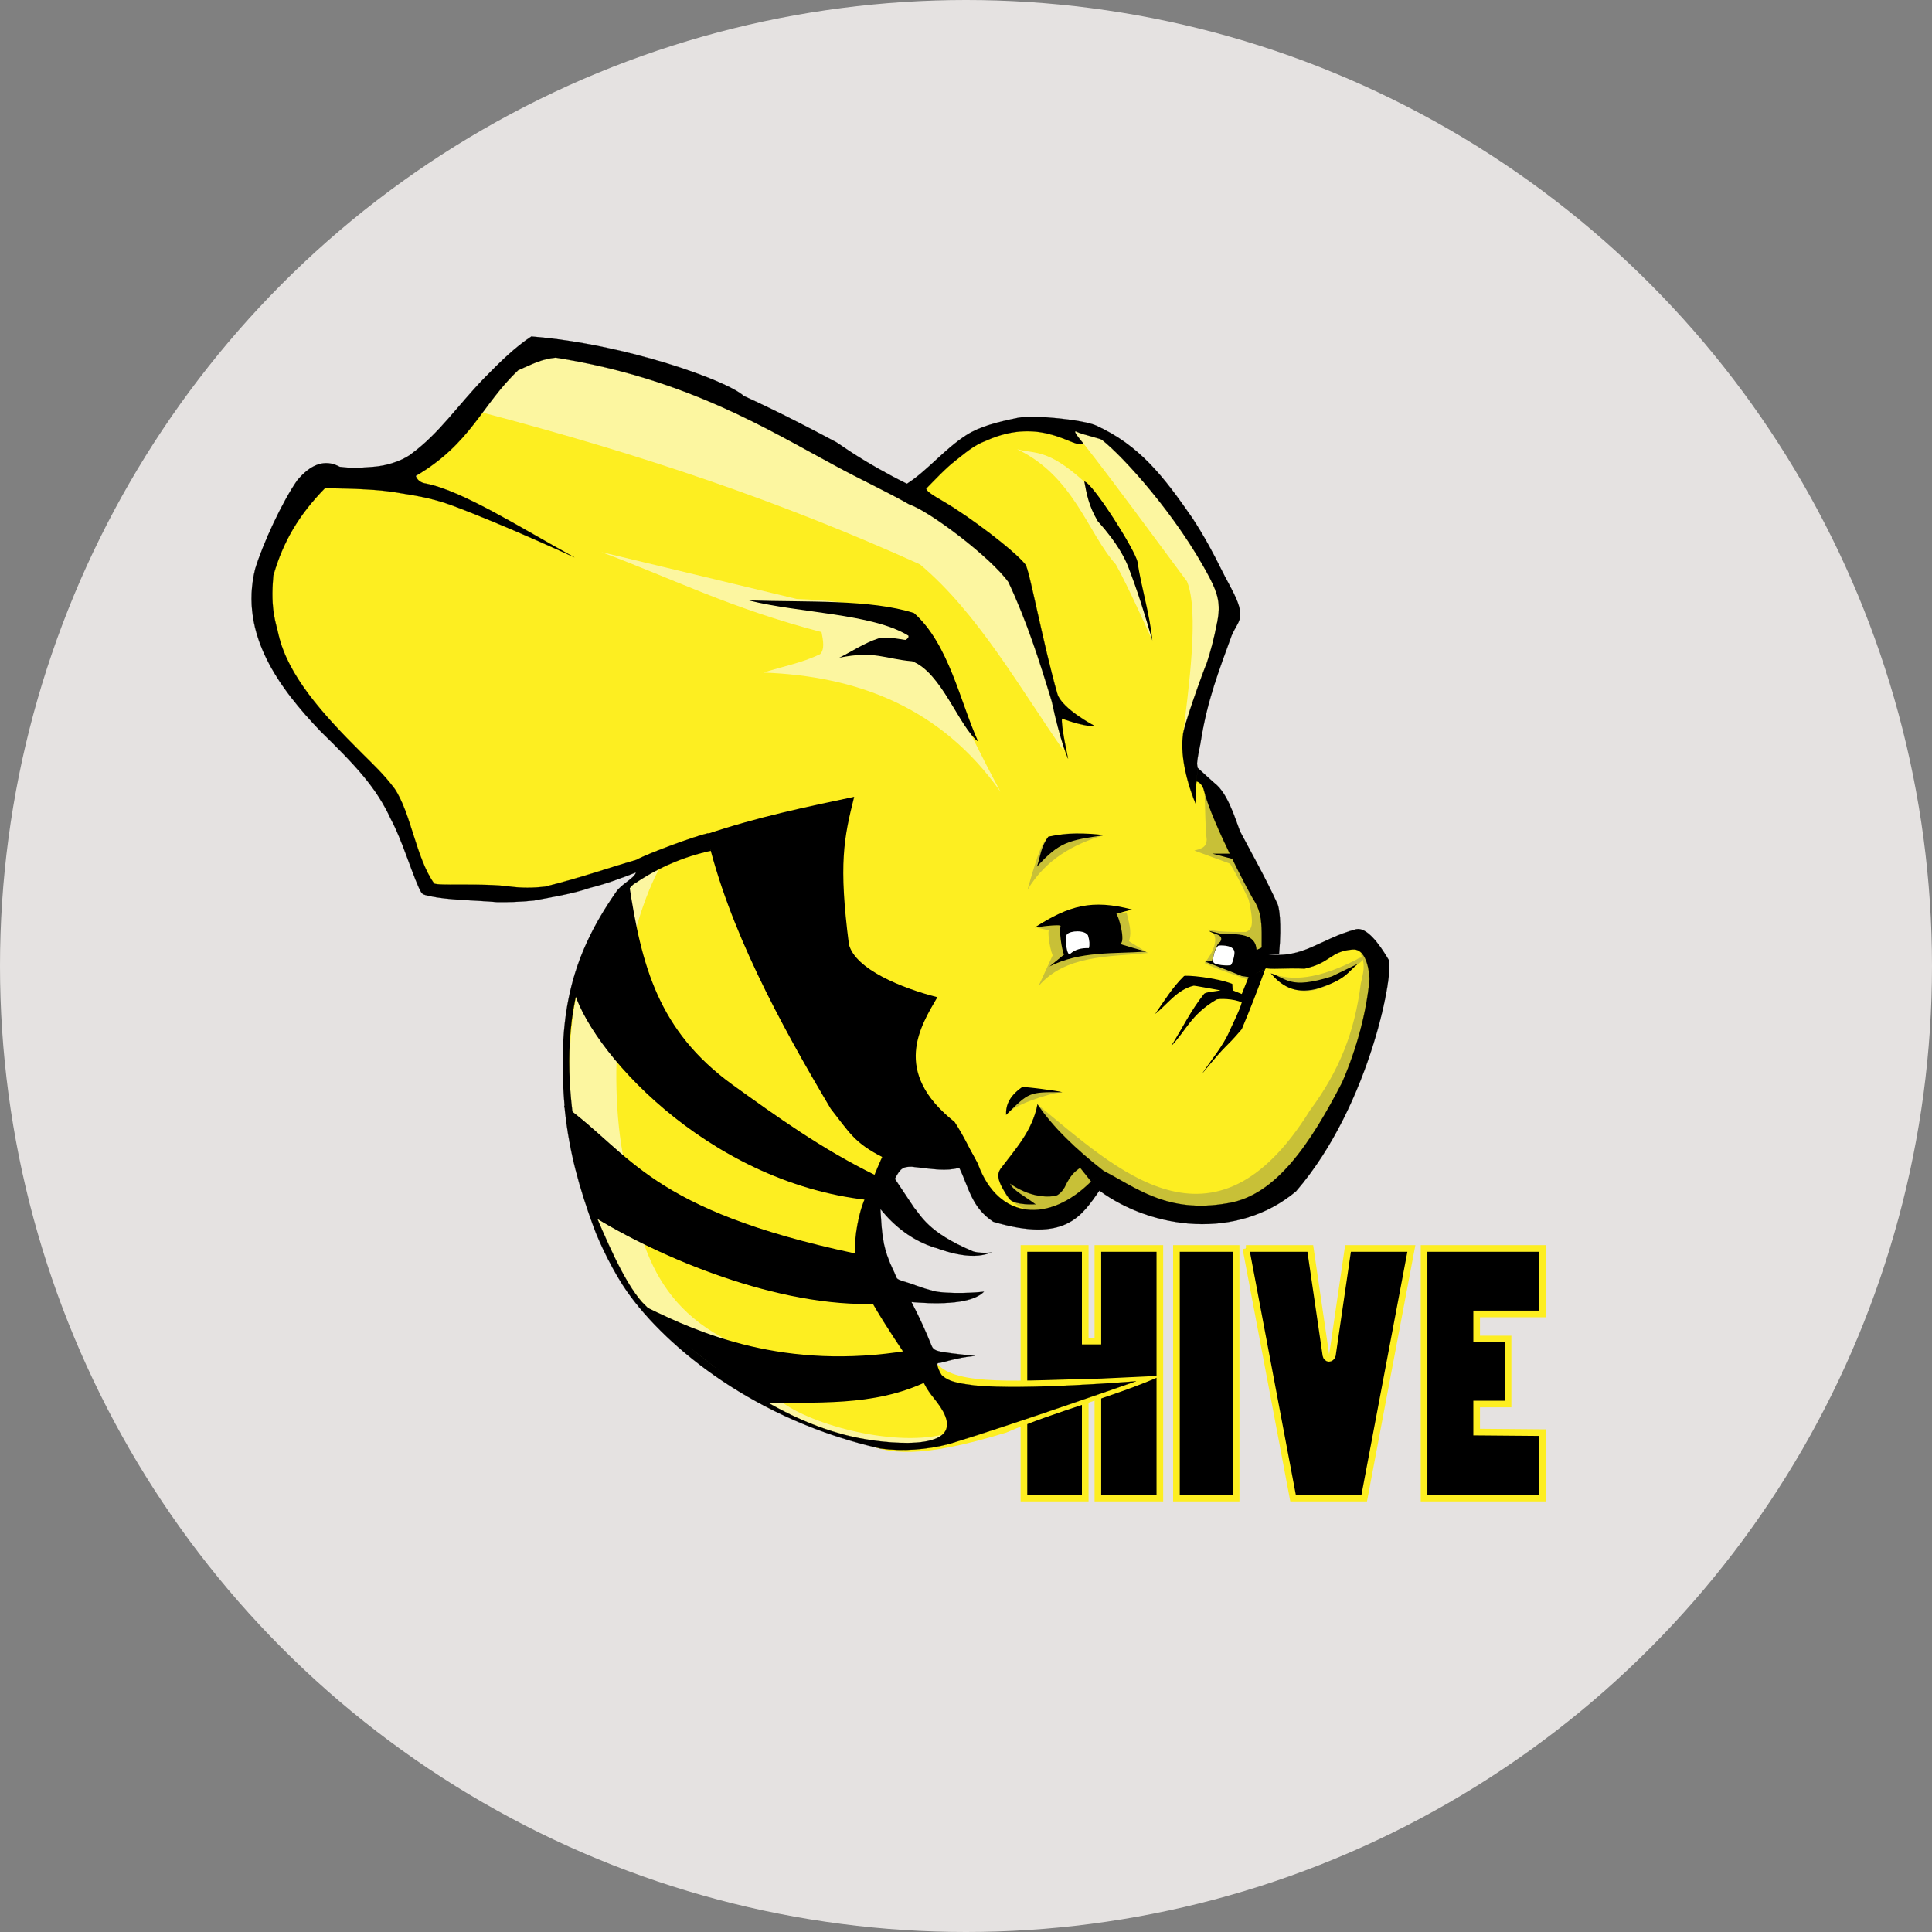 <?xml version="1.0" encoding="UTF-8" standalone="no"?>
<!DOCTYPE svg  PUBLIC '-//W3C//DTD SVG 1.1//EN'  'http://www.w3.org/Graphics/SVG/1.1/DTD/svg11.dtd'>
<svg xmlns="http://www.w3.org/2000/svg" fill-rule="evenodd" xml:space="preserve" height="100%" width="100%" version="1.1" clip-rule="evenodd" xmlns:xlink="http://www.w3.org/1999/xlink" viewBox="0 0 100 100">
    <rect x="0" y="0" width="100" height="100" fill="#808080" stroke="none"/>
    <g transform="translate(-2059.4 -1166.5)">
        <g transform="translate(2109.4 1216.5)">
            <g transform="translate(-50 -50)">
                <clipPath id="_clip1">
                    <rect y="0" x="0" height="100" width="100"/>
                </clipPath>
                <g clip-path="url(#_clip1)">
                    <g id="hive">
                        <g id="Oval.-Copy" transform="matrix(-1 -7.6571e-16 7.6571e-16 -1 100 100)">
                            <circle cy="50" cx="50" r="50" fill="#e5e2e1"/>
                        </g>
                        <g transform="matrix(.067 0 0 .067 46.514 47.563)">
                            <g transform="translate(-500 -450)">
                                <clipPath id="_clip2">
                                    <rect y="0" x="0" height="900" width="1e3"/>
                                </clipPath>
                                <g clip-path="url(#_clip2)">
                                    <g stroke="#fdee21" stroke-width="5.13px" transform="translate(-.533 66.8)">
                                        <path d="m597.33 637.79v192.85h47.35v-88.63l9.76 0.18v88.45h47.88v-192.85h-47.88v71.55h-9.76v-71.55h-47.35z"/>
                                        <path d="m761.25 637.79h-46.12v192.85h46.12v-192.85z"/>
                                        <path d="m768.8 637.79l36.43 192.85h54.98l36.43-192.85h-48.95l-12.07 82.52c-1 3.16-4.4 3.16-5 0l-12.06-82.52h-49.76z"/>
                                        <path d="m997.97 637.79h-91.54v192.85h91.54v-50.57l-50.9-0.43v-21.68h24.25v-50.21h-24.25v-19.39h50.9v-50.57z"/>
                                    </g>
                                    <g transform="translate(-.533 66.8)">
                                        <path d="m503.66 52.952c-7.71-21.115-272.92-124.22-276.31-112.9-48.7 12.695-68.52 68.826-102.02 104.38l-74.393-4.261c-32.771 42.142-49.967 85.199-38.258 129.95 42.002 56.91 90.761 105.33 121.15 176.81 2.4 33.69 145.82 3.53 176.56-3.13-41.99 30.05-78.56 76.65-62.85 210.84 14.35 63.01 24.16 133.36 151.4 204.64 16.75 9.38 51.41 20.2 72.84 28.09 20.5 9.4 44.46 13.27 112.07-7.41 39.13-16.86 81.37-27.02 119.65-43.84l-46.02 2.16c-63.36 1.37-112.29 6.1-127.38-11.6l-58.32-100.68 34-66.04c47.06 4.82 62.68 42.98 104.15 57.51l48.89-36.21c141.99 83.82 198.48-53.12 214.67-159.77-1.73-43.39-93.95 13.61-88.36-6.68 2.16-46.64-35.86-107.67-60.42-155.22l28.43-110.01c12.9-11.49-59.72-133.86-119.02-149.12-52.03-13.391-130.46 52.492-130.46 52.492z" fill="#fdee21"/>
                                    </g>
                                        <g transform="translate(-.533 66.8)" fill="#c8c037">
                                            <path d="m736.92 286.75c0.51 11.82 0.45 26.19 1.59 35.15-0.19 6.84-5.32 7.09-9.56 8.52l27.63 10.12c5.49 9.23 9.9 18.46 14.35 27.69 5.16 22.71 1.31 23.36-2.13 25.03-10.02 0.11-20.02 0.13-29.36-1.86 4.18 2.21 5.1 3.82 5.55 6.64 0.81 5.22-2.54 12.33-8.07 19.19 8.17 4.53 23.07 8.97 34.14 13.18l12.62-28.09c-5.72-41.27-23.04-79.31-46.76-115.57z"/>
                                            <path d="m788.49 425.18c15.32 6.39 36.49 4.52 65.85-10.61 4.36-3.11 8.43-1.25 0.62 3.85-38.5 34.55-56.93 17.27-66.47 6.76z"/>
                                            <path d="m857.28 410.04c4.55 8.72 1.79 15.8 0.27 23.17-4.76 37.45-16.43 67.05-39.33 97.99-74.47 119.74-149.66 44.82-209.62-3.94l-24.79 62.13c-1.32 5.45-6.79 9.69 31.93 26.74l39.46-27.87c150.46 114.48 257.08-160.24 202.08-178.22z"/>
                                            <path d="m626.75 517.04c-10.15 0.72-40.36 11-41.71 16.95l13.91-20.72 27.8 3.77z"/>
                                            <path d="m607.01 390.07c1.86 0 10.79 2.4 9.83 1.86-1.37-0.76-0.15 12.52 2.66 19.44l-10.9 23.7c20.87-24.06 53.86-22.46 84.49-25.56l-14.61-9.05c2.54-8.47-0.45-15.17-1.86-22.37l-69.61 11.98z"/>
                                            <path d="m658.28 318.71c-22.39 6.86-43.82 18.07-58.2 41.98 10.97-39.4 13.21-37.9 16.75-39.85 15.35-6.86 27.93-2.59 41.45-2.13z"/>
                                        </g>
                                        <g transform="translate(-.533 66.8)" fill="#fcf6a0">
                                            <path d="m538.73 780.45c-27.07 29.87-87.47-2.26-137.63-18.64-127.46-81.05-152.36-157.35-154.09-232.2-6.55-107.22 26.37-169.52 68.01-184.27-27.56 53.13-40.41 148.5-27.63 219.42 10.32 39.46 10.53 106 76.55 141.62 32.32 18.2 23.57 32.37 45.43 49.41 23.95 18.68 90.75 36.44 129.36 24.66z"/>
                                            <path d="m579.17 284.94c-45.83-64.99-110.29-89.39-182.98-92.05 14.57-4.75 29.14-7.23 43.7-14.25 3.57-3.75 2.41-10.34 1.07-17.04-69.97-18.27-114.13-40.85-170.03-61.782l150.91 36.212c101.91 3.87 93.16 29.03 157.34 148.91h-0.01z"/>
                                            <path d="m628.24 253.6c-33.87-48.35-66.72-107.03-111.31-144.35-107.64-48.584-214.12-84.666-338.91-117.5l39.83-51.216c132.42 30.227 256.8 80.808 368.21 164.19 18.85 47.66 31.42 95.39 42.17 148.87l0.01 0.01z"/>
                                            <path d="m696.52 168.16s-18.99-42.6-28.23-58.87c-21.45-23.762-32.29-68.05-76.22-88.918 13.9 3.752 23.4-0.718 51.76 24.992l44.67 84.736 8.02 38.06z"/>
                                            <path d="m720.14 241.96c4.38-36.91 12.7-96.11 3.15-119.5-26.55-35.624-53.29-72.446-80.04-106.63-4.43-4.123-7.62-9.719-11.11-14.084 37.61 9.744 76.86 35.894 129.79 139.13l-41.79 101.08z"/>
                                        </g>
                                        <g transform="translate(-.533 66.8)">
                                            <path d="m562.02 246.32c-14.98-11.79-28.33-53.49-51.03-62.16-21.01-1.76-28.71-8.37-56.34-2.74 10.02-5.02 19.48-11.44 30.13-14.88 7.22-1.71 13.98 0.18 20.87 1.13 1.7-0.8 2.81-1.8 2.39-3.31-27.81-17.19-84.86-17.44-123.38-27.25 44.7 1.5 94.16-0.98 127.76 9.79 27.01 23.98 35.78 69.12 49.6 99.42z"/>
                                            <path d="m643.93 45.227c6.2 0.563 39.57 53.353 41.14 62.133 2.78 19.21 9.62 40.73 11.46 60.82-5.49-19.27-11.48-38.53-18.97-57.8-2.19-5.31-7.73-17.305-23.11-34.272-7.16-11.959-8.71-21.359-10.52-30.88v-0.001z"/>
                                            <path d="m757.02 332.75h-14.28l15.78 4.14-1.5-4.14z"/>
                                            <path d="m659.6 318.49c-14.36-1.77-29.09-2-43.45 1.16-5.85 7.86-6.25 15.85-8.81 23.24 17.45-19.23 24.38-20.41 52.26-24.4z"/>
                                            <path d="m855.42 417.77c-7.99 6.38-8.79 12.38-32.41 19.57-17.23 4.08-26.96-2.83-35.07-12.11 12.29 3.52 14.26 12.81 47.22 2.39l20.26-9.85z"/>
                                            <path d="m783.82 421.76c-5.75 15.81-11.95 31.79-18.2 46.6-14.88 17.45-8.54 7.51-30.82 34.62 7.13-11 16.4-21.57 21.26-33.02 3.4-7.54 7.65-15.55 9.53-22.25-5.91-2.95-18-3.18-19.64-2.12-19.81 11.68-23.38 24.05-35.06 36.08 8.46-13.53 15.69-28.29 25.51-40.47 1.11-1.58 8.38-1.89 12.84-2.82-6.94-1.19-19.78-3.68-20.82-3.57-12.92 3.1-20.16 14.36-29.75 21.83 6.99-10.1 13.43-20.61 22.31-29.29 0.88-1.02 24.89 1.08 37.33 6.05l0.25 4.95 7.06 2.85 5.31-13.32 12.89-6.12z"/>
                                            <path d="m627.07 517.09c-3.19-1.09-31.35-4.71-31.35-3.86-10.81 7.69-12.45 15.06-12.22 21.43 17.99-17.69 17.32-17.74 43.57-17.57z"/>
                                            <path d="m605.68 389.81s20.32-2.96 19.93-1.07c-1.48 7.06 2.48 24.24 2.92 21.84l-11.43 9.32c23.93-12.03 49.12-9.61 74.66-11.45 0 0-21.51-5.94-20.19-6.12 4.8-0.68-1.28-22.43-2.92-22.91 4.09-1.38 8.08-2.42 12.22-3.46-30.76-8.04-48.54-3.3-75.19 13.85z"/>
                                            <path d="m781.56 404.98l-4.52 2.26c-0.64-13.23-14.85-12.26-26.83-12.38l-9.83-2.4c2.99 2.77 12.23 2.55 8.5 8.53-3.14 1.67-4.58 8.87-6.38 14.91l-5.31 0.26c9.39 3.67 18.1 6.89 28.43 11.19l6.11 0.93 14.61-7.86-4.78-15.44z"/>
                                        </g>
                                        <g transform="translate(-.533 66.8)" fill="#fff">
                                            <path d="m646.86 396.06c-2.29-4.52-13.79-3.88-16.28-0.96-2.01 2.38-0.12 17.65 2.46 15.07 3.74-3.28 8.62-4.66 14.48-4.39 0.74-2.82 0.48-5.86-0.66-9.72z"/>
                                            <path d="m757.21 418.8c1.08-0.79 3.37-8.44 2.63-10.73-1.51-5.41-12.21-4.27-12.21-4.27-2.61 1.54-4.9 9.96-3.95 12.74 0.46 2.35 11.81 3.1 13.53 2.26z"/>
                                        </g>
                                        <g transform="translate(-.533 66.8)">
                                            <path d="m299.64 682.84l6.76 0.66c40.07 19.68 106.05 48.85 201.57 33.17l14.99 23.59c-42.07 20.44-87.31 15.73-129.71 17.17l-93.61-74.59z"/>
                                            <path d="m242.11 527.3l20.07 84.27c53.74 33.59 145.54 72.07 222.06 68.96l-16.91-38.8c-159.73-33.92-173.24-76.8-225.22-114.44v0.01z"/>
                                            <path d="m292.06 354.69c9.81 65.3 22.91 114.81 79.69 156.28 34.8 25.03 69.35 49.95 111.37 70.52 0 0-3.68 19.17-6.76 18.83-125.05-13.89-216.6-117.58-227.69-164.94 10.74-36.33 26.15-59.02 43.39-80.69z"/>
                                            <path d="m352.17 317.69c16.66 72.38 56.4 145.68 95.89 212.18 14.48 18.37 18.26 26.47 40.58 37.66 30.16 9.55 51.48 7.11 73.38 5.67-6-11.1-11.33-22.7-18.22-33.14-49.02-38.76-26.37-74.06-13.35-96.4-27.25-6.89-63.37-21.53-68.34-40.78-8-62.27-3.94-82.02 4.07-114.01-36.91 7.78-74.31 15.49-114.01 28.82z"/>
                                            <path stroke-width=".11px" d="m216.77-66.742c-12.13 7.925-23.82 19.256-36.39 32.135-20.84 21.575-34.7 42.621-55.92 58.224-4.24 3.659-16.15 9.551-31.117 10.425-7.052 0.352-11.646 1.519-24.604-0.108-11.428-6.188-22.285-2.164-32.881 10.51-11.619 16.709-26.334 48.437-32.453 68.406-12.611 50.94 19.541 92.91 50.374 125.25 27.429 26.8 43.243 43.55 54.501 68.11 8.53 15.93 14.85 37.8 21.69 53.13 2.46 4.86 1.95 4.84 8.59 6.3 14.33 3.06 34.21 3.08 51.91 4.6 7.66 0.11 18.18-0.17 28.14-1.21 13.73-2.59 29.87-5.13 43.39-9.81 13.21-3.26 24.98-7.76 35.59-11.91-1.36 4.65-11.47 9.12-15.26 15-35.97 51.49-45.83 97.31-39.57 169.6 3.55 32.05 10.9 58.61 22 89 5.08 13.91 15.88 35.93 26.23 50.57 30.79 43.5 99.67 99.37 195.56 120.88 16.73 2.28 35.72 1.06 53.57-3.69 47.33-14.35 143.78-48.28 143.78-48.28s-85.62 7.09-124.83 3.21c-9.07-1.42-19.08-1.9-25.4-8.09-1.06-1.37-4.91-9.13-2.43-9.2 3.4-0.1 13.15-4.14 28.2-5.48-32.13-3.46-31.68-3.42-34.02-9.27-3.65-9.09-9.23-21.5-14.98-32.37 14.12 1.19 45.38 2.95 55.99-8 0 0-18.5 2.13-34.85 0.22-5.5-0.65-14.89-4-17.71-5.03-7.34-2.86-13.38-3.75-14.79-5.61-2.54-6.49-4.27-8.67-7.35-17.36-4.16-11.5-4.49-24.34-5.29-36.08 10.7 13.18 24.32 24.27 42.36 29.94 0.23-0.49 23.4 10.07 40.23 4.64l3.49-1.13c0 0.32-11.15 0.98-15.24-1.04-34.22-14.55-39.37-27.28-44.9-33.6l-14.77-22.13c4.49-8.97 7.03-9.31 12.99-9.39 18.01 2 25.84 3.54 36.8 0.9 7.41 15.24 9.41 30.57 26.27 41.66 56.16 16.67 68.37-4.95 81.97-24.06 40.41 29.66 106.2 38.81 151.89 0.52 58.09-67.22 76.48-173.17 71.33-179.22-7.26-12.31-16.78-25-24.95-23.25-29.13 7.95-39.87 22.73-68.73 19.36 3.43-0.19 9.21-0.29 9.26-0.61 2.22-24.44-0.18-36.27-1.25-38.3-8.76-19.32-20.27-39.65-28.28-54.88-2.07-3.16-8.14-27.17-18.31-36.65-4.36-3.72-15.04-13.55-15.04-13.55l-0.9 10.44s4.17 0.63 5.76 7.1c6.02 24.52 36.69 82.49 38.94 85.26 10.86 17.55 1.1 39.4 9.36 51.67 0.8 1.55 16.86-0.14 29.31 0.63 20.47-4.41 19.61-13.43 37.29-14.79 11.92-0.91 13.11 21.46 12.96 23.2-2.22 24.7-9.74 53.43-21.24 79.66-23.91 46.07-50.69 87.44-88.67 93.21-46.33 8.1-70.4-12.16-95.51-25.05l-9.61 8.19c-32.64 32.5-71.39 29.62-87.24-12.85-7.89-16.47-18.17-26.57-26.97-40.7l-46.69 33.63c-3.89 7.97-8.67 20.54-14.47 34.58-4.04 9.76-7.42 26.52-7.2 40.45-5.99 10.2 20.73 51.55 37.61 76.7 4.98 7.42 14.28 20.38 14.59 21.19 3.34 8.68 10.68 16.35 11.12 17.28 31.34 40.88-39.53 31.46-54.16 28.99-28.88-4.6-57.13-16.66-83.68-32.79-1.54-0.93-3.07-1.88-4.6-2.85-31.55-19.86-60.58-45.28-85.26-70.42-14.72-16.67-28.74-50.83-39.09-75.04-15.51-58.23-37.77-159.15 22.53-235.63 3.83-4.38 7.95-11.65 11.46-13.09 17.92-12.12 37.38-20.38 58.3-24.97l-2.11-13.56c-10.45 2.37-45.63 15.24-55.58 20.63-22.62 6.55-41.39 13.4-70.22 20.62-9.37 1.15-18.59 1.17-27.58-0.05-20.74-2.82-56.09-0.3-58.35-2.4-14.04-19.58-17.89-54.68-30.7-73.46l-0.15-0.18-0.17-0.18c-7.46-10.04-16.172-18.23-24.747-26.75-30.708-30.51-56.991-60.01-64.348-91.27-1.85-9.23-6.614-18.79-4.082-46.1l0.047-0.13 0.044-0.14c7.388-25.51 19.407-46.307 39.806-67.15 21.228 0.342 42.24 0.809 58.61 3.935 7.51 1.256 23.12 3.296 39.25 9.304 40.82 15.207 94.76 40.211 94.76 40.211-40.49-22.238-85.76-51.117-114.35-56.945-4.25-0.602-6.87-2.543-8.13-5.93 43-25.264 50.86-55.009 79.14-81.686 12.93-5.626 17.97-8.498 28.95-9.692 101.57 16.06 165.51 56.515 216.09 83.566 20.53 11.164 39.19 19.606 57.02 29.773 15.62 5.139 62.77 40.734 76.57 59.924 14.01 29.6 24.25 61.56 33.58 92.41 6.69 31.38 12.57 44.1 12.57 44.1s-5.69-26.24-4.74-30.95c5.89 2.2 19.84 6.55 25.62 5.88 0 0-25.82-13.35-29.2-25.14-10.86-37.85-21.75-96.77-24.68-99.84-8.28-10.412-42.78-36.817-63.95-49.031-8-4.62-12.33-7.486-12.67-9.518 6.76-6.83 15.11-15.865 22.6-21.606 7.18-5.503 13.71-11.709 23.71-15.423 43.97-19.8 69.11 7.618 75.07 2.066 0 0-9.46-10.841-5.26-9.056 4.3 2.33 18.33 5.078 19.86 6.509 16.03 12.534 57.92 58.344 83.17 106.68 6.06 11.84 8.53 19.64 5.71 33.89-2.82 14.27-5 22.12-8.08 31.65-2.77 6.37-18.49 49.99-18.43 55.85-3.17 23.93 10.26 53.89 10.26 53.89 0.13-8.13-0.5-12.46 0.24-18.28l0.9-10.39s-0.57-2.77-0.47-3.86c0.68-7.19 2.45-13.23 2.97-17.35 5.04-31.25 13.82-53.75 23.77-81.18 2.96-6.92 6.83-10.77 6.63-16.04 0.16-9.35-8.2-21.9-14.25-34.16-6.1-12.39-13.39-26.206-22.96-40.764-21.82-31.376-40.42-55.925-74.48-71.289-9.53-4.182-47.03-8.271-59.98-5.841-15.71 3.273-29.22 6.5-39.99 13.398-16.95 10.854-30.27 27.659-45.89 37.561-34.56-17.282-51.24-30.216-54.35-31.999-20.54-11.006-45.2-23.778-71.73-35.89-12.72-11.862-91.71-40.233-164.04-45.892l-0.01-0.006zm442.08 644.59c-21.3-16.65-39.23-33.79-51.05-51.44-3.86 20.76-17.86 35.54-28.69 50.08-2.15 3.41-3.71 8.06 6.9 22.88 2.86 3.95 13.21 4.62 20.2 4.26-7.11-5.37-17.92-11.05-19.66-15.98 12.5 8.51 24.07 10.96 34.53 9.59 2.4-0.27 5.36-2.8 7.66-6.71 4.66-10.02 8.32-12.43 12-15.13l8.51 10.66 9.6-8.21z" stroke="#000"/>
                                        </g>
                                </g>
                            </g>
                        </g>
                    </g>
                </g>
            </g>
        </g>
    </g>
</svg>
